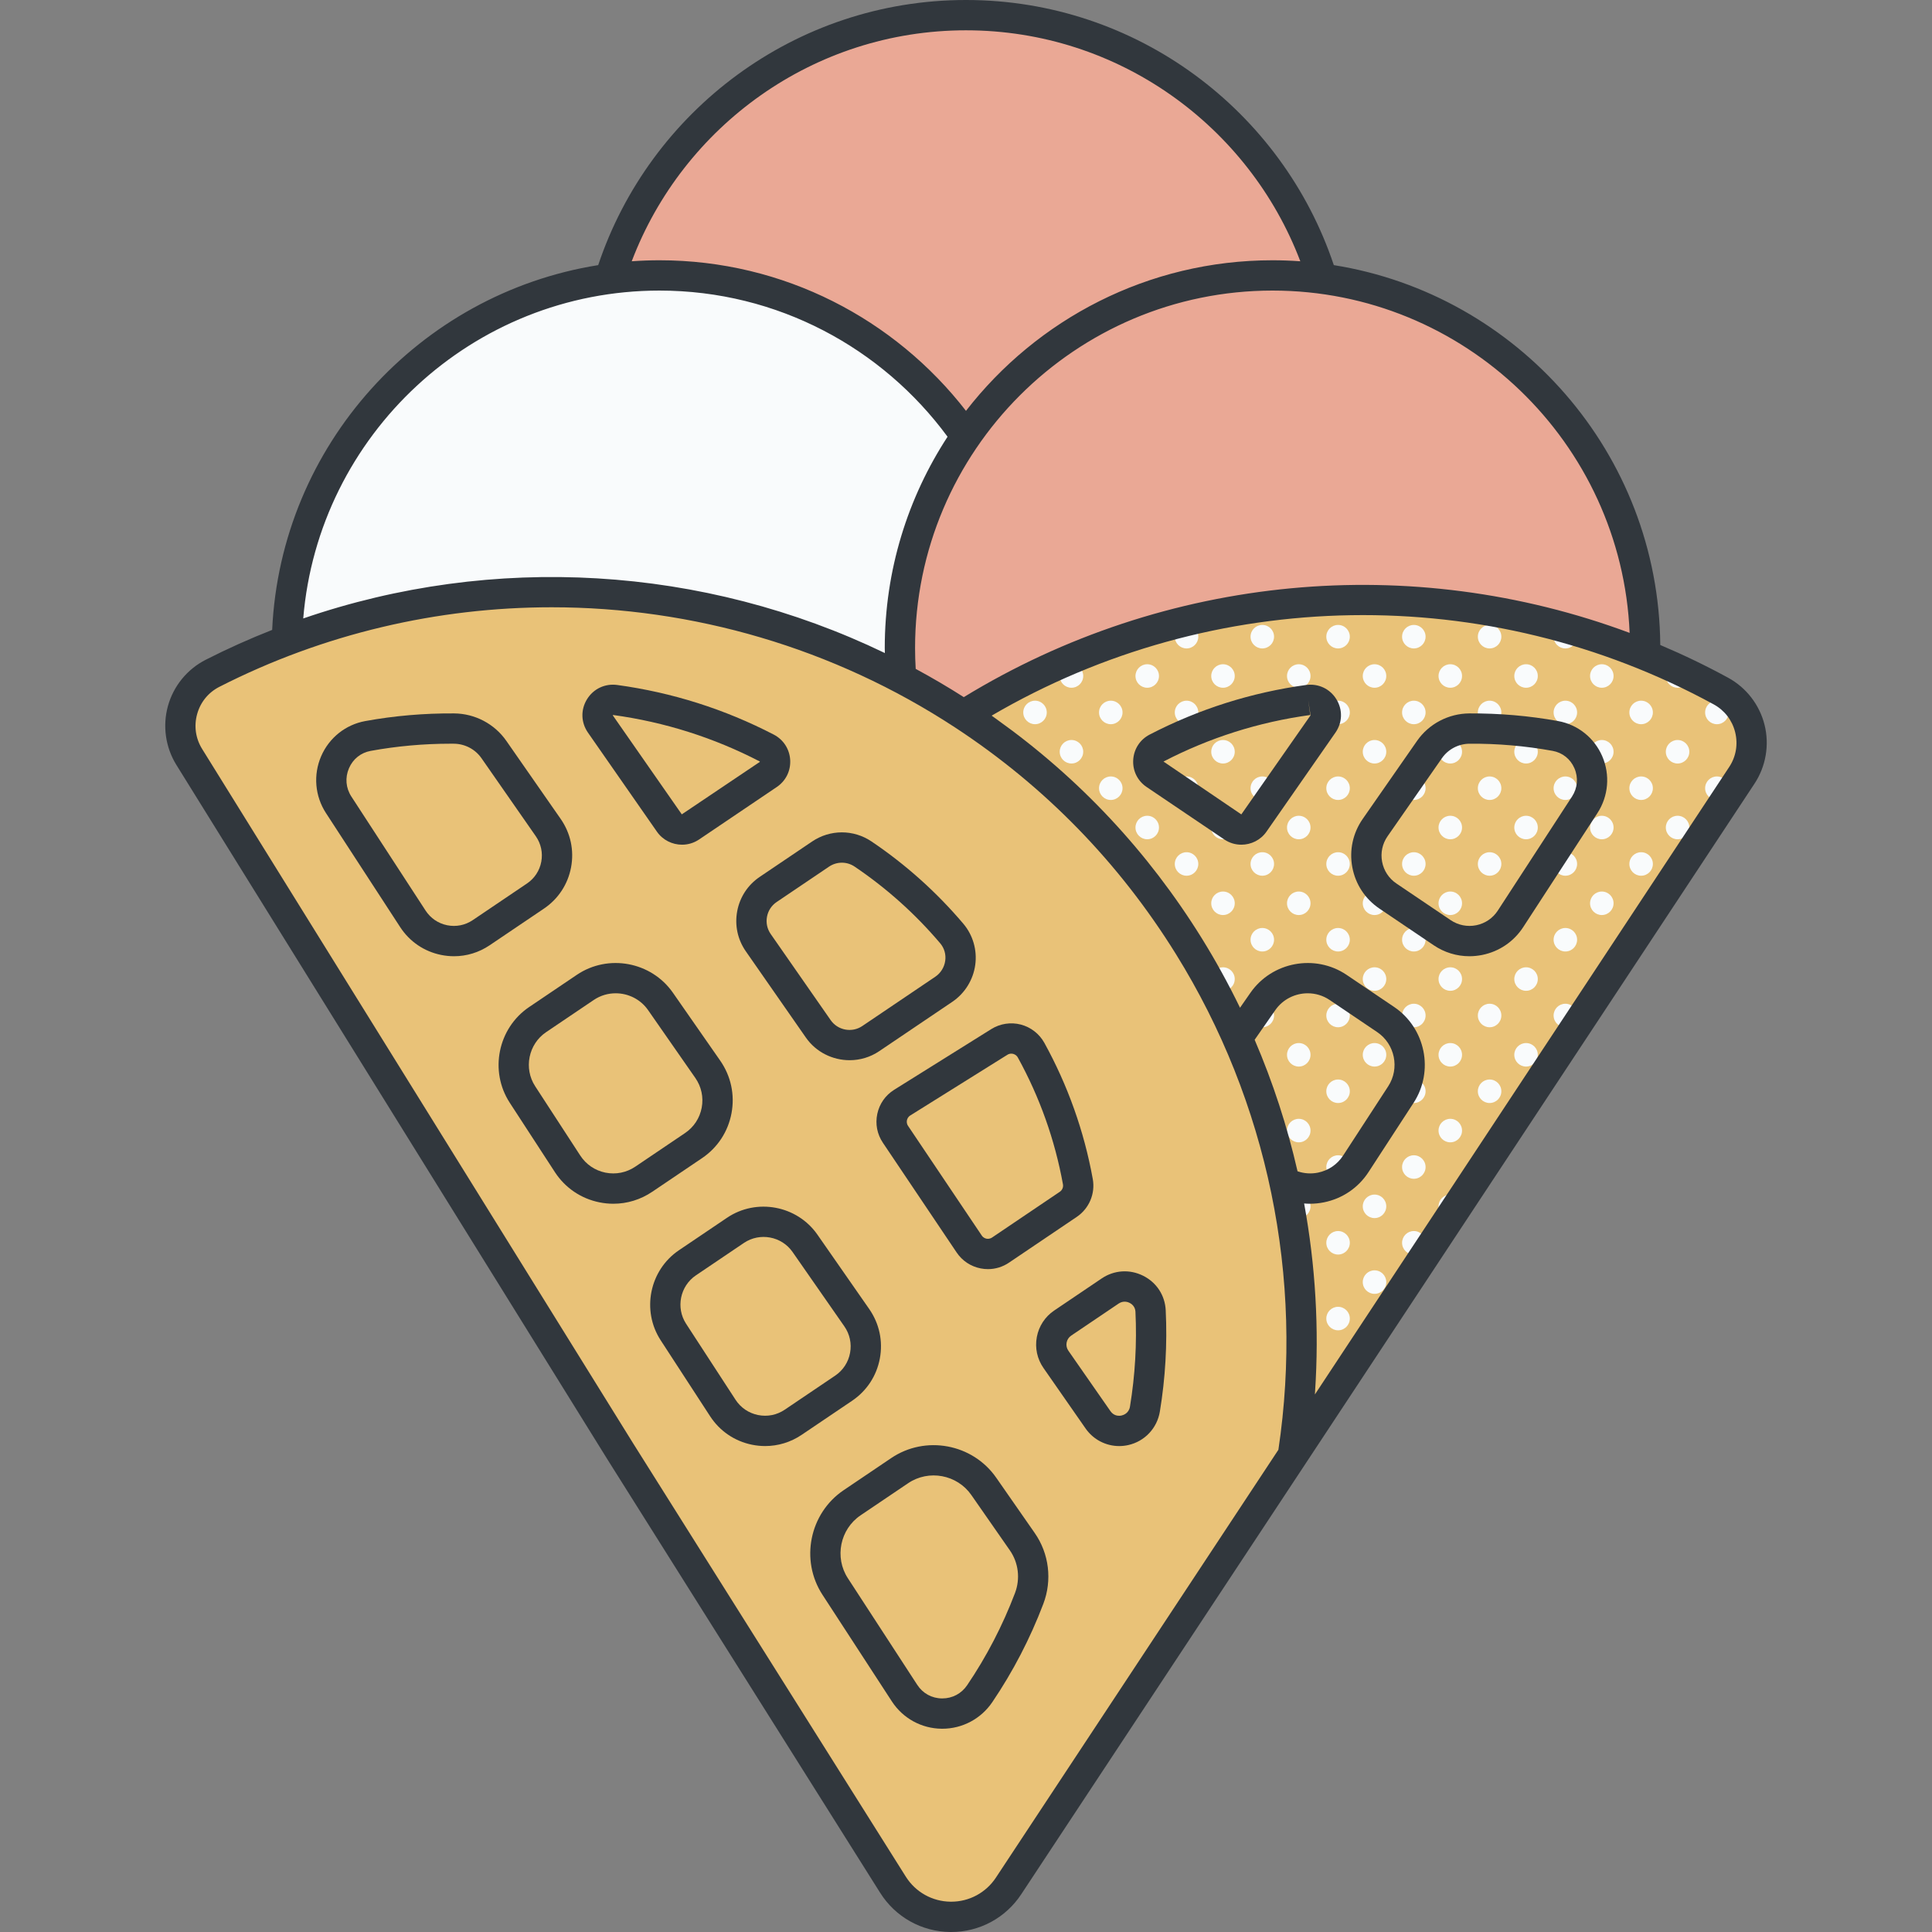 <svg id="Capa_1" enable-background="new 0 0 510.009 510.009" height="512" viewBox="0 0 510.009 510.009" width="512" xmlns="http://www.w3.org/2000/svg"><rect x="0" y="0" width="510.009" height="510.009" fill="#808080" stroke="none"/><g><ellipse cx="255.004" cy="102.364" fill="#eaa895" rx="98.364" ry="98.364" transform="matrix(.707 -.707 .707 .707 2.307 210.297)"/><ellipse cx="174.084" cy="171.069" fill="#f9fbfc" rx="98.364" ry="98.364" transform="matrix(.707 -.707 .707 .707 -69.976 173.201)"/><ellipse cx="335.924" cy="171.069" fill="#eaa895" rx="98.364" ry="98.364" transform="matrix(.707 -.707 .707 .707 -22.574 287.639)"/><path d="m454.287 182.425c-64.185-35.007-140.738-30.875-199.918 6.302-57.941-37.997-133.647-43.917-198.269-10.987-8.113 4.136-10.94 14.343-6.138 22.079l113.768 183.293 71.997 114.414c7.026 11.164 23.239 11.342 30.508.333l75.059-113.685 118.517-179.504c5.019-7.601 2.473-17.883-5.524-22.245z" fill="#e9c278"/><g fill="#f9fbfc"><path d="m439.744 178.447c0 1.714 1.389 3.103 3.102 3.103s3.102-1.389 3.102-3.103c0-.112-.022-.219-.033-.328-1.592-.773-3.191-1.521-4.796-2.248-.829.557-1.375 1.503-1.375 2.576z"/><path d="m453.223 184.969c-1.713 0-3.102 1.389-3.102 3.103 0 1.713 1.389 3.102 3.102 3.102s3.102-1.39 3.102-3.102c0-1.715-1.389-3.103-3.102-3.103z"/><path d="m442.846 195.346c-1.713 0-3.102 1.389-3.102 3.102 0 1.714 1.389 3.103 3.102 3.103s3.102-1.389 3.102-3.103-1.389-3.102-3.102-3.102z"/><path d="m453.223 204.969c-1.713 0-3.102 1.389-3.102 3.103 0 1.713 1.389 3.102 3.102 3.102s3.102-1.39 3.102-3.102c0-1.715-1.389-3.103-3.102-3.103z"/><path d="m442.846 215.346c-1.713 0-3.102 1.389-3.102 3.102 0 1.714 1.389 3.103 3.102 3.103s3.102-1.389 3.102-3.103-1.389-3.102-3.102-3.102z"/><path d="m422.846 175.346c-1.713 0-3.102 1.389-3.102 3.102 0 1.714 1.389 3.103 3.102 3.103s3.102-1.389 3.102-3.103-1.389-3.102-3.102-3.102z"/><path d="m433.223 184.969c-1.713 0-3.102 1.389-3.102 3.103 0 1.713 1.389 3.102 3.102 3.102s3.102-1.39 3.102-3.102c0-1.715-1.389-3.103-3.102-3.103z"/><path d="m422.846 195.346c-1.713 0-3.102 1.389-3.102 3.102 0 1.714 1.389 3.103 3.102 3.103s3.102-1.389 3.102-3.103-1.389-3.102-3.102-3.102z"/><path d="m433.223 204.969c-1.713 0-3.102 1.389-3.102 3.103 0 1.713 1.389 3.102 3.102 3.102s3.102-1.39 3.102-3.102c0-1.715-1.389-3.103-3.102-3.103z"/><path d="m422.846 215.346c-1.713 0-3.102 1.389-3.102 3.102 0 1.714 1.389 3.103 3.102 3.103s3.102-1.389 3.102-3.103-1.389-3.102-3.102-3.102z"/><path d="m433.223 224.969c-1.713 0-3.102 1.389-3.102 3.103 0 1.713 1.389 3.102 3.102 3.102s3.102-1.39 3.102-3.102c0-1.715-1.389-3.103-3.102-3.103z"/><path d="m422.846 235.346c-1.713 0-3.102 1.389-3.102 3.102 0 1.714 1.389 3.103 3.102 3.103s3.102-1.389 3.102-3.103-1.389-3.102-3.102-3.102z"/><path d="m410.12 168.071c0 1.713 1.389 3.102 3.102 3.102s3.102-1.39 3.102-3.102c0-.59-.174-1.136-.459-1.605-1.345-.398-2.691-.781-4.041-1.149-1.007.512-1.704 1.546-1.704 2.754z"/><path d="m402.846 175.346c-1.713 0-3.102 1.389-3.102 3.102 0 1.714 1.389 3.103 3.102 3.103s3.102-1.389 3.102-3.103-1.389-3.102-3.102-3.102z"/><path d="m413.223 184.969c-1.713 0-3.102 1.389-3.102 3.103 0 1.713 1.389 3.102 3.102 3.102s3.102-1.39 3.102-3.102c0-1.715-1.389-3.103-3.102-3.103z"/><path d="m402.846 195.346c-1.713 0-3.102 1.389-3.102 3.102 0 1.714 1.389 3.103 3.102 3.103s3.102-1.389 3.102-3.103-1.389-3.102-3.102-3.102z"/><path d="m413.223 204.969c-1.713 0-3.102 1.389-3.102 3.103 0 1.713 1.389 3.102 3.102 3.102s3.102-1.39 3.102-3.102c0-1.715-1.389-3.103-3.102-3.103z"/><path d="m402.846 215.346c-1.713 0-3.102 1.389-3.102 3.102 0 1.714 1.389 3.103 3.102 3.103s3.102-1.389 3.102-3.103-1.389-3.102-3.102-3.102z"/><path d="m413.223 224.969c-1.713 0-3.102 1.389-3.102 3.103 0 1.713 1.389 3.102 3.102 3.102s3.102-1.39 3.102-3.102c0-1.715-1.389-3.103-3.102-3.103z"/><path d="m413.223 244.969c-1.713 0-3.102 1.389-3.102 3.103 0 1.713 1.389 3.102 3.102 3.102s3.102-1.39 3.102-3.102c0-1.715-1.389-3.103-3.102-3.103z"/><path d="m402.846 255.346c-1.713 0-3.102 1.389-3.102 3.102 0 1.714 1.389 3.103 3.102 3.103s3.102-1.389 3.102-3.103-1.389-3.102-3.102-3.102z"/><path d="m413.223 264.969c-1.713 0-3.102 1.389-3.102 3.102s1.389 3.103 3.102 3.103 3.102-1.39 3.102-3.103c0-1.714-1.389-3.102-3.102-3.102z"/><path d="m402.846 275.346c-1.713 0-3.102 1.389-3.102 3.102 0 1.714 1.389 3.103 3.102 3.103s3.102-1.389 3.102-3.103-1.389-3.102-3.102-3.102z"/><path d="m393.223 164.969c-1.713 0-3.102 1.389-3.102 3.103 0 1.713 1.389 3.102 3.102 3.102s3.102-1.39 3.102-3.102c0-1.715-1.389-3.103-3.102-3.103z"/><path d="m382.846 175.346c-1.713 0-3.102 1.389-3.102 3.102 0 1.714 1.389 3.103 3.102 3.103s3.102-1.389 3.102-3.103-1.389-3.102-3.102-3.102z"/><path d="m393.223 184.969c-1.713 0-3.102 1.389-3.102 3.103 0 1.713 1.389 3.102 3.102 3.102s3.102-1.39 3.102-3.102c0-1.715-1.389-3.103-3.102-3.103z"/><path d="m382.846 195.346c-1.713 0-3.102 1.389-3.102 3.102 0 1.714 1.389 3.103 3.102 3.103s3.102-1.389 3.102-3.103-1.389-3.102-3.102-3.102z"/><path d="m393.223 204.969c-1.713 0-3.102 1.389-3.102 3.103 0 1.713 1.389 3.102 3.102 3.102s3.102-1.39 3.102-3.102c0-1.715-1.389-3.103-3.102-3.103z"/><path d="m382.846 215.346c-1.713 0-3.102 1.389-3.102 3.102 0 1.714 1.389 3.103 3.102 3.103s3.102-1.389 3.102-3.103-1.389-3.102-3.102-3.102z"/><path d="m393.223 224.969c-1.713 0-3.102 1.389-3.102 3.103 0 1.713 1.389 3.102 3.102 3.102s3.102-1.39 3.102-3.102c0-1.715-1.389-3.103-3.102-3.103z"/><path d="m382.846 235.346c-1.713 0-3.102 1.389-3.102 3.102 0 1.714 1.389 3.103 3.102 3.103s3.102-1.389 3.102-3.103-1.389-3.102-3.102-3.102z"/><path d="m382.846 255.346c-1.713 0-3.102 1.389-3.102 3.102 0 1.714 1.389 3.103 3.102 3.103s3.102-1.389 3.102-3.103-1.389-3.102-3.102-3.102z"/><path d="m393.223 264.969c-1.713 0-3.102 1.389-3.102 3.102s1.389 3.103 3.102 3.103 3.102-1.39 3.102-3.103c0-1.714-1.389-3.102-3.102-3.102z"/><path d="m382.846 275.346c-1.713 0-3.102 1.389-3.102 3.102 0 1.714 1.389 3.103 3.102 3.103s3.102-1.389 3.102-3.103-1.389-3.102-3.102-3.102z"/><path d="m393.223 284.969c-1.713 0-3.102 1.389-3.102 3.102s1.389 3.103 3.102 3.103 3.102-1.39 3.102-3.103c0-1.714-1.389-3.102-3.102-3.102z"/><path d="m382.846 295.346c-1.713 0-3.102 1.389-3.102 3.102 0 1.714 1.389 3.103 3.102 3.103s3.102-1.389 3.102-3.103-1.389-3.102-3.102-3.102z"/><path d="m382.846 315.346c-1.713 0-3.102 1.389-3.102 3.102 0 1.648 1.289 2.982 2.911 3.083l2.952-4.471c-.511-1.013-1.549-1.714-2.761-1.714z"/><path d="m373.223 164.969c-1.713 0-3.102 1.389-3.102 3.103 0 1.713 1.389 3.102 3.102 3.102s3.102-1.39 3.102-3.102c0-1.715-1.389-3.103-3.102-3.103z"/><path d="m362.846 175.346c-1.713 0-3.102 1.389-3.102 3.102 0 1.714 1.389 3.103 3.102 3.103s3.102-1.389 3.102-3.103-1.389-3.102-3.102-3.102z"/><path d="m373.223 184.969c-1.713 0-3.102 1.389-3.102 3.103 0 1.713 1.389 3.102 3.102 3.102s3.102-1.39 3.102-3.102c0-1.715-1.389-3.103-3.102-3.103z"/><path d="m362.846 195.346c-1.713 0-3.102 1.389-3.102 3.102 0 1.714 1.389 3.103 3.102 3.103s3.102-1.389 3.102-3.103-1.389-3.102-3.102-3.102z"/><path d="m373.223 204.969c-1.713 0-3.102 1.389-3.102 3.103 0 1.713 1.389 3.102 3.102 3.102s3.102-1.39 3.102-3.102c0-1.715-1.389-3.103-3.102-3.103z"/><path d="m373.223 224.969c-1.713 0-3.102 1.389-3.102 3.103 0 1.713 1.389 3.102 3.102 3.102s3.102-1.39 3.102-3.102c0-1.715-1.389-3.103-3.102-3.103z"/><path d="m362.846 235.346c-1.713 0-3.102 1.389-3.102 3.102 0 1.714 1.389 3.103 3.102 3.103s3.102-1.389 3.102-3.103-1.389-3.102-3.102-3.102z"/><path d="m373.223 244.969c-1.713 0-3.102 1.389-3.102 3.103 0 1.713 1.389 3.102 3.102 3.102s3.102-1.39 3.102-3.102c0-1.715-1.389-3.103-3.102-3.103z"/><path d="m362.846 255.346c-1.713 0-3.102 1.389-3.102 3.102 0 1.714 1.389 3.103 3.102 3.103s3.102-1.389 3.102-3.103-1.389-3.102-3.102-3.102z"/><path d="m373.223 264.969c-1.713 0-3.102 1.389-3.102 3.102s1.389 3.103 3.102 3.103 3.102-1.39 3.102-3.103c0-1.714-1.389-3.102-3.102-3.102z"/><path d="m362.846 275.346c-1.713 0-3.102 1.389-3.102 3.102 0 1.714 1.389 3.103 3.102 3.103s3.102-1.389 3.102-3.103-1.389-3.102-3.102-3.102z"/><path d="m373.223 284.969c-1.713 0-3.102 1.389-3.102 3.102s1.389 3.103 3.102 3.103 3.102-1.39 3.102-3.103c0-1.714-1.389-3.102-3.102-3.102z"/><path d="m373.223 304.969c-1.713 0-3.102 1.389-3.102 3.102s1.389 3.103 3.102 3.103 3.102-1.39 3.102-3.103c0-1.714-1.389-3.102-3.102-3.102z"/><path d="m362.846 315.346c-1.713 0-3.102 1.389-3.102 3.102 0 1.714 1.389 3.103 3.102 3.103s3.102-1.389 3.102-3.103-1.389-3.102-3.102-3.102z"/><path d="m373.223 324.969c-1.713 0-3.102 1.389-3.102 3.102s1.389 3.103 3.102 3.103 3.102-1.39 3.102-3.103c0-1.714-1.389-3.102-3.102-3.102z"/><path d="m362.846 341.55c1.713 0 3.102-1.389 3.102-3.103 0-1.713-1.389-3.102-3.102-3.102s-3.102 1.389-3.102 3.102c0 1.714 1.389 3.103 3.102 3.103z"/><path d="m353.223 164.969c-1.713 0-3.102 1.389-3.102 3.103 0 1.713 1.389 3.102 3.102 3.102s3.102-1.39 3.102-3.102c0-1.715-1.389-3.103-3.102-3.103z"/><path d="m342.846 175.346c-1.713 0-3.102 1.389-3.102 3.102 0 1.714 1.389 3.103 3.102 3.103s3.102-1.389 3.102-3.103-1.389-3.102-3.102-3.102z"/><path d="m353.223 184.969c-1.713 0-3.102 1.389-3.102 3.103 0 1.713 1.389 3.102 3.102 3.102s3.102-1.39 3.102-3.102c0-1.715-1.389-3.103-3.102-3.103z"/><path d="m353.223 204.969c-1.713 0-3.102 1.389-3.102 3.103 0 1.713 1.389 3.102 3.102 3.102s3.102-1.39 3.102-3.102c0-1.715-1.389-3.103-3.102-3.103z"/><path d="m342.846 215.346c-1.713 0-3.102 1.389-3.102 3.102 0 1.714 1.389 3.103 3.102 3.103s3.102-1.389 3.102-3.103-1.389-3.102-3.102-3.102z"/><path d="m353.223 224.969c-1.713 0-3.102 1.389-3.102 3.103 0 1.713 1.389 3.102 3.102 3.102s3.102-1.39 3.102-3.102c0-1.715-1.389-3.103-3.102-3.103z"/><path d="m342.846 235.346c-1.713 0-3.102 1.389-3.102 3.102 0 1.714 1.389 3.103 3.102 3.103s3.102-1.389 3.102-3.103-1.389-3.102-3.102-3.102z"/><path d="m353.223 244.969c-1.713 0-3.102 1.389-3.102 3.103 0 1.713 1.389 3.102 3.102 3.102s3.102-1.39 3.102-3.102c0-1.715-1.389-3.103-3.102-3.103z"/><path d="m353.223 264.969c-1.713 0-3.102 1.389-3.102 3.102s1.389 3.103 3.102 3.103 3.102-1.39 3.102-3.103c0-1.714-1.389-3.102-3.102-3.102z"/><path d="m342.846 275.346c-1.713 0-3.102 1.389-3.102 3.102 0 1.714 1.389 3.103 3.102 3.103s3.102-1.389 3.102-3.103-1.389-3.102-3.102-3.102z"/><path d="m353.223 284.969c-1.713 0-3.102 1.389-3.102 3.102s1.389 3.103 3.102 3.103 3.102-1.39 3.102-3.103c0-1.714-1.389-3.102-3.102-3.102z"/><path d="m342.846 295.346c-1.713 0-3.102 1.389-3.102 3.102 0 1.714 1.389 3.103 3.102 3.103s3.102-1.389 3.102-3.103-1.389-3.102-3.102-3.102z"/><path d="m353.223 304.969c-1.713 0-3.102 1.389-3.102 3.102s1.389 3.103 3.102 3.103 3.102-1.39 3.102-3.103c0-1.714-1.389-3.102-3.102-3.102z"/><path d="m342.846 321.55c1.713 0 3.102-1.389 3.102-3.103 0-1.713-1.389-3.102-3.102-3.102-1.187 0-2.206.674-2.728 1.653.239 1.254.469 2.509.683 3.766.547.483 1.258.786 2.045.786z"/><path d="m353.223 324.969c-1.713 0-3.102 1.389-3.102 3.102s1.389 3.103 3.102 3.103 3.102-1.39 3.102-3.103c0-1.714-1.389-3.102-3.102-3.102z"/><path d="m353.223 344.969c-1.713 0-3.102 1.389-3.102 3.102s1.389 3.103 3.102 3.103 3.102-1.39 3.102-3.103c0-1.714-1.389-3.102-3.102-3.102z"/><path d="m333.223 164.969c-1.713 0-3.102 1.389-3.102 3.103 0 1.713 1.389 3.102 3.102 3.102s3.102-1.39 3.102-3.102c0-1.715-1.389-3.103-3.102-3.103z"/><path d="m322.846 175.346c-1.713 0-3.102 1.389-3.102 3.102 0 1.714 1.389 3.103 3.102 3.103s3.102-1.389 3.102-3.103-1.389-3.102-3.102-3.102z"/><path d="m322.846 195.346c-1.713 0-3.102 1.389-3.102 3.102 0 1.714 1.389 3.103 3.102 3.103s3.102-1.389 3.102-3.103-1.389-3.102-3.102-3.102z"/><path d="m333.223 204.969c-1.713 0-3.102 1.389-3.102 3.103 0 1.713 1.389 3.102 3.102 3.102s3.102-1.39 3.102-3.102c0-1.715-1.389-3.103-3.102-3.103z"/><path d="m322.846 215.346c-1.713 0-3.102 1.389-3.102 3.102 0 1.714 1.389 3.103 3.102 3.103s3.102-1.389 3.102-3.103-1.389-3.102-3.102-3.102z"/><path d="m333.223 224.969c-1.713 0-3.102 1.389-3.102 3.103 0 1.713 1.389 3.102 3.102 3.102s3.102-1.39 3.102-3.102c0-1.715-1.389-3.103-3.102-3.103z"/><path d="m322.846 235.346c-1.713 0-3.102 1.389-3.102 3.102 0 1.714 1.389 3.103 3.102 3.103s3.102-1.389 3.102-3.103-1.389-3.102-3.102-3.102z"/><path d="m333.223 244.969c-1.713 0-3.102 1.389-3.102 3.103 0 1.713 1.389 3.102 3.102 3.102s3.102-1.39 3.102-3.102c0-1.715-1.389-3.103-3.102-3.103z"/><path d="m322.846 255.346c-1.713 0-3.102 1.389-3.102 3.102 0 1.714 1.389 3.103 3.102 3.103s3.102-1.389 3.102-3.103-1.389-3.102-3.102-3.102z"/><path d="m333.223 264.969c-1.713 0-3.102 1.389-3.102 3.102s1.389 3.103 3.102 3.103 3.102-1.39 3.102-3.103c0-1.714-1.389-3.102-3.102-3.102z"/><path d="m313.223 164.969c-1.713 0-3.102 1.389-3.102 3.103 0 1.713 1.389 3.102 3.102 3.102s3.102-1.39 3.102-3.102c0-1.715-1.389-3.103-3.102-3.103z"/><path d="m302.846 175.346c-1.713 0-3.102 1.389-3.102 3.102 0 1.714 1.389 3.103 3.102 3.103s3.102-1.389 3.102-3.103-1.389-3.102-3.102-3.102z"/><path d="m313.223 184.969c-1.713 0-3.102 1.389-3.102 3.103 0 1.713 1.389 3.102 3.102 3.102s3.102-1.39 3.102-3.102c0-1.715-1.389-3.103-3.102-3.103z"/><path d="m313.223 204.969c-1.713 0-3.102 1.389-3.102 3.103 0 1.713 1.389 3.102 3.102 3.102s3.102-1.39 3.102-3.102c0-1.715-1.389-3.103-3.102-3.103z"/><path d="m302.846 215.346c-1.713 0-3.102 1.389-3.102 3.102 0 1.714 1.389 3.103 3.102 3.103s3.102-1.389 3.102-3.103-1.389-3.102-3.102-3.102z"/><path d="m313.223 224.969c-1.713 0-3.102 1.389-3.102 3.103 0 1.713 1.389 3.102 3.102 3.102s3.102-1.39 3.102-3.102c0-1.715-1.389-3.103-3.102-3.103z"/><path d="m282.846 175.346c-1.713 0-3.102 1.389-3.102 3.102 0 1.714 1.389 3.103 3.102 3.103s3.102-1.389 3.102-3.103-1.389-3.102-3.102-3.102z"/><path d="m293.223 184.969c-1.713 0-3.102 1.389-3.102 3.103 0 1.713 1.389 3.102 3.102 3.102s3.102-1.39 3.102-3.102c0-1.715-1.389-3.103-3.102-3.103z"/><path d="m285.948 198.447c0-1.713-1.389-3.102-3.102-3.102s-3.102 1.389-3.102 3.102c0 1.714 1.389 3.103 3.102 3.103s3.102-1.389 3.102-3.103z"/><path d="m293.223 211.174c1.713 0 3.102-1.39 3.102-3.102 0-1.714-1.389-3.103-3.102-3.103s-3.102 1.389-3.102 3.103c-.001 1.712 1.388 3.102 3.102 3.102z"/><path d="m276.325 188.071c0-1.714-1.389-3.103-3.102-3.103s-3.102 1.389-3.102 3.103c0 1.713 1.389 3.102 3.102 3.102 1.713.001 3.102-1.389 3.102-3.102z"/></g><g fill="#31373d"><path d="m327.691 222.984c-1.551 0-3.114-.443-4.484-1.369l-20.532-13.867c-2.377-1.604-3.697-4.272-3.532-7.136.166-2.87 1.789-5.374 4.343-6.698 12.938-6.713 26.836-11.118 41.308-13.093 3.235-.442 6.3 1.011 7.999 3.788 1.689 2.761 1.588 6.129-.265 8.789l-18.206 26.146c-1.558 2.236-4.077 3.44-6.631 3.44zm17.642-38.2.541 3.963c-13.562 1.851-26.584 5.979-38.705 12.268h-.001c-.02.01-.029.018-.031.02l20.547 13.951 18.278-26.16z"/><path d="m387.888 252.426c-3.334.001-6.591-.99-9.421-2.9l-14.326-9.676c-3.78-2.553-6.322-6.429-7.158-10.913-.836-4.483.14-9.015 2.746-12.758l14.342-20.599c3.135-4.501 8.29-7.212 13.791-7.253h-.001c7.89-.039 15.777.621 23.453 2.02 5.193.946 9.548 4.418 11.647 9.287 2.117 4.915 1.643 10.523-1.272 15.002l-19.589 30.1c-2.494 3.831-6.334 6.44-10.814 7.348-1.133.228-2.27.342-3.398.342zm.032-56.099c-2.908.021-5.632 1.451-7.285 3.825l-14.342 20.598c-1.373 1.972-1.887 4.359-1.446 6.721s1.779 4.404 3.772 5.75l14.325 9.675c1.994 1.346 4.39 1.822 6.753 1.348 2.36-.479 4.384-1.854 5.697-3.872l19.589-30.099c1.472-2.263 1.702-4.986.631-7.473-1.052-2.439-3.142-4.11-5.734-4.582-7.186-1.311-14.582-1.948-21.96-1.891z"/><path d="m465.809 191.355c-1.318-5.296-4.82-9.831-9.607-12.442-5.863-3.197-11.846-6.077-17.924-8.648-.391-50.58-37.649-92.54-86.175-100.277-13.581-40.622-51.967-69.988-97.099-69.988-45.131 0-83.512 29.367-97.092 69.988-47.246 7.532-83.809 47.507-86.066 96.294-5.944 2.34-11.808 4.962-17.562 7.895-4.854 2.475-8.479 6.907-9.943 12.162-1.469 5.266-.658 10.947 2.224 15.59l113.781 183.314 71.997 114.414c4.027 6.398 10.945 10.268 18.506 10.351.082.001.164.001.246.001 7.465 0 14.359-3.705 18.48-9.945l75.059-113.685 118.516-179.504c3.01-4.56 3.979-10.216 2.659-15.52zm-35.618-24.287c-57.525-21.441-122.488-15.583-175.77 16.961-4.158-2.653-8.393-5.14-12.697-7.461-.105-1.82-.165-3.653-.165-5.5 0-52.032 42.332-94.363 94.364-94.363 50.692 0 92.163 40.18 94.268 90.363zm-175.187-159.068c40.28 0 74.738 25.372 88.252 60.971-2.423-.173-4.867-.266-7.332-.266-32.878 0-62.182 15.585-80.923 39.751-18.741-24.164-48.039-39.751-80.917-39.751-2.462 0-4.902.092-7.32.264 13.516-35.596 47.963-60.969 88.24-60.969zm-80.92 68.705c31.177 0 58.86 15.206 76.051 38.583-10.477 16.057-16.576 35.219-16.576 55.78 0 .443.022.882.029 1.323-47.959-23.128-103.335-26.398-153.538-9.131 3.983-48.393 44.631-86.555 94.034-86.555zm163.388 306-74.574 112.95c-2.632 3.986-7.036 6.353-11.806 6.353-.052 0-.104 0-.157-.001-4.83-.053-9.249-2.524-11.821-6.612l-71.984-114.393-113.77-183.292c-1.729-2.786-2.196-6.062-1.314-9.223.878-3.15 2.963-5.701 5.87-7.184 27.567-14.048 57.657-20.997 87.706-20.997 37.236 0 74.402 10.682 106.553 31.765 23.651 15.512 43.258 35.642 58.273 59.831 24.222 39.025 33.805 85.443 27.024 130.803zm-6.27-108.227 5.454-7.833c2.009-2.885 5.259-4.438 8.556-4.438 2 0 4.018.571 5.784 1.765l12.577 8.494c4.667 3.151 5.965 9.555 2.894 14.275l-11.905 18.294c-1.532 2.354-3.892 3.957-6.645 4.516-1.831.37-3.676.231-5.394-.357-2.709-11.861-6.498-23.482-11.321-34.716zm125.272-72.011-109.365 165.64c.015-.22.026-.439.039-.658 1.107-16.704.116-33.417-2.884-49.756.512.045 1.027.07 1.545.07 1.227 0 2.464-.123 3.695-.373 4.872-.986 9.049-3.825 11.761-7.992l11.905-18.294c5.438-8.354 3.14-19.69-5.122-25.269l-12.575-8.493c-8.285-5.595-19.671-3.472-25.383 4.73l-2.751 3.951c-3.036-6.26-6.398-12.385-10.095-18.341-14.188-22.858-32.329-42.224-53.974-57.686.001-.001.003-.001.004-.002-.502-.358-.996-.726-1.501-1.08 58.519-34.217 130.982-35.493 190.599-2.979 2.868 1.565 4.884 4.176 5.675 7.352.791 3.184.232 6.445-1.573 9.18z"/><path d="m180.045 222.984c-2.556 0-5.074-1.204-6.631-3.439l-18.205-26.147c-1.852-2.659-1.954-6.027-.265-8.788 1.699-2.777 4.764-4.232 7.998-3.788 14.472 1.975 28.37 6.38 41.309 13.093 2.554 1.325 4.177 3.829 4.343 6.698.165 2.863-1.155 5.531-3.532 7.136l-20.534 13.867c-1.37.925-2.933 1.368-4.483 1.368zm-18.185-34.237-.108.073 18.227 26.153 20.606-13.854-.018-.104c-12.123-6.289-25.146-10.417-38.707-12.268z"/><path d="m224.281 279.873c-4.454 0-8.846-2.099-11.56-5.996l-15.835-22.743c-2.165-3.106-2.975-6.869-2.281-10.593s2.805-6.941 5.944-9.061l13.817-9.331c4.773-3.226 10.936-3.23 15.698-.018 9.029 6.087 17.182 13.391 24.23 21.708 2.541 2.998 3.689 6.963 3.15 10.878-.546 3.961-2.759 7.516-6.071 9.752l-19.278 13.018c-2.385 1.613-5.112 2.386-7.814 2.386zm-2.046-52.139c-1.179 0-2.36.348-3.392 1.045l-13.817 9.33c-1.35.912-2.258 2.296-2.556 3.897-.299 1.602.05 3.219.98 4.556l15.835 22.742c1.878 2.695 5.616 3.39 8.334 1.554l19.278-13.02c1.431-.966 2.387-2.502 2.623-4.214.232-1.69-.239-3.329-1.329-4.614-6.574-7.758-14.178-14.569-22.599-20.247-1.018-.686-2.186-1.029-3.357-1.029z"/><path d="m119.847 252.426c-1.129 0-2.266-.113-3.398-.343-4.479-.907-8.318-3.517-10.812-7.348l-19.589-30.1c-2.915-4.479-3.391-10.086-1.273-15.001 2.099-4.869 6.452-8.342 11.647-9.288 7.676-1.399 15.537-2.072 23.453-2.02 5.5.041 10.655 2.752 13.79 7.253l14.342 20.598c2.606 3.744 3.582 8.274 2.746 12.759-.836 4.484-3.378 8.359-7.158 10.913l-14.327 9.675c-2.829 1.912-6.087 2.902-9.421 2.902zm-.919-56.103c-7.09 0-14.174.637-21.071 1.895-2.594.472-4.684 2.143-5.734 4.582-1.071 2.486-.842 5.21.631 7.473l19.589 30.1c1.313 2.018 3.336 3.393 5.695 3.871 2.358.475 4.757-.001 6.754-1.349l14.326-9.674c1.991-1.346 3.331-3.388 3.771-5.75.439-2.362-.074-4.749-1.446-6.722l-14.342-20.597c-1.653-2.374-4.377-3.804-7.285-3.825h-.001c-.295-.002-.591-.004-.887-.004z"/><path d="m260.806 335.024c-.639 0-1.282-.062-1.923-.187-2.613-.509-4.869-2.006-6.355-4.215l-19.465-28.957c-1.518-2.258-2.041-4.966-1.474-7.626s2.15-4.919 4.457-6.36l25.646-16.027c2.308-1.441 5.143-1.873 7.772-1.19 2.642.686 4.913 2.452 6.23 4.844 6.195 11.243 10.493 23.327 12.774 35.915.703 3.875-.956 7.807-4.229 10.016l-17.89 12.08h.001c-1.66 1.123-3.58 1.707-5.544 1.707zm6.15-56.882c-.296 0-.656.066-1.022.295l-25.646 16.027c-.609.38-.809.943-.873 1.245s-.112.897.288 1.494l19.465 28.957c.393.583.948.768 1.245.825.296.057.881.095 1.463-.298h.001l17.89-12.081c.643-.436.971-1.203.834-1.959-2.127-11.733-6.134-22.998-11.909-33.48-.359-.651-.929-.883-1.236-.963-.125-.031-.298-.062-.5-.062z"/><path d="m295.441 381.732c-3.494 0-6.812-1.69-8.874-4.651l-11.104-15.948c-1.673-2.401-2.298-5.309-1.762-8.186s2.167-5.363 4.593-7.001l12.529-8.462c3.298-2.226 7.395-2.49 10.959-.704 3.531 1.768 5.753 5.169 5.943 9.098.432 8.914-.088 17.912-1.544 26.746-.724 4.389-3.991 7.858-8.326 8.838-.805.182-1.615.27-2.414.27zm-.142-37.618-12.529 8.462c-.637.431-1.065 1.083-1.205 1.838-.141.754.023 1.517.462 2.147l11.104 15.948c.987 1.418 2.398 1.276 2.959 1.15.441-.101 1.905-.565 2.198-2.337 1.363-8.276 1.851-16.707 1.446-25.058-.07-1.446-1.097-2.112-1.535-2.332-.454-.226-1.643-.663-2.9.182z"/><path d="m248.74 456.351c-.05 0-.1 0-.15-.001-5.33-.049-10.248-2.747-13.156-7.216l-18.323-28.154c-5.938-9.124-3.429-21.504 5.592-27.597l12.552-8.476c9.046-6.113 21.482-3.794 27.72 5.166l10.176 14.616c3.795 5.448 4.643 12.436 2.267 18.691-3.484 9.173-8.021 17.908-13.48 25.965-2.98 4.394-7.905 7.006-13.198 7.006zm-24.924-39.735 18.323 28.154c1.465 2.25 3.843 3.555 6.526 3.58h.078c2.672 0 5.063-1.27 6.569-3.493 5.113-7.543 9.36-15.725 12.625-24.318 1.437-3.782.932-7.999-1.353-11.278l-10.176-14.616c-3.753-5.388-11.235-6.786-16.679-3.107l-12.551 8.475c-5.425 3.665-6.935 11.114-3.362 16.603z"/><path d="m201.995 381.729c-1.155 0-2.318-.116-3.479-.351-4.582-.929-8.51-3.599-11.059-7.518l-13.049-20.051c-5.115-7.858-2.954-18.522 4.817-23.769l12.686-8.567c7.789-5.264 18.501-3.267 23.875 4.451l13.669 19.63c2.667 3.831 3.665 8.468 2.81 13.056-.855 4.587-3.457 8.552-7.324 11.164l-13.306 8.985c-2.896 1.958-6.229 2.97-9.64 2.97zm-5.607-53.626-12.686 8.567c-4.177 2.821-5.338 8.553-2.589 12.776l13.049 20.051c1.371 2.106 3.481 3.541 5.944 4.04 2.465.499 4.969 0 7.052-1.407l13.306-8.985c2.078-1.404 3.477-3.535 3.936-6.001.46-2.466-.076-4.958-1.51-7.017l-13.669-19.63c-2.888-4.148-8.642-5.221-12.833-2.394z"/><path d="m161.925 317.764c-1.227 0-2.464-.123-3.695-.373-4.872-.987-9.049-3.825-11.76-7.992l-11.905-18.294c-5.438-8.354-3.14-19.69 5.121-25.269l12.577-8.494-.001.001c8.284-5.598 19.673-3.473 25.383 4.731l12.472 17.91c2.836 4.072 3.896 9.001 2.986 13.878-.909 4.878-3.674 9.093-7.786 11.87l-13.144 8.875c-3.078 2.079-6.621 3.157-10.248 3.157zm.6-55.557c-2.001 0-4.018.571-5.784 1.765l-.001.001-12.577 8.493c-4.667 3.151-5.964 9.556-2.893 14.275l11.905 18.294c1.532 2.354 3.892 3.957 6.644 4.516 2.748.554 5.55-.002 7.878-1.572l13.144-8.876c2.322-1.569 3.885-3.95 4.398-6.706.514-2.756-.085-5.54-1.687-7.841l-12.472-17.91c-2.009-2.885-5.26-4.439-8.555-4.439z"/></g></g></svg>
